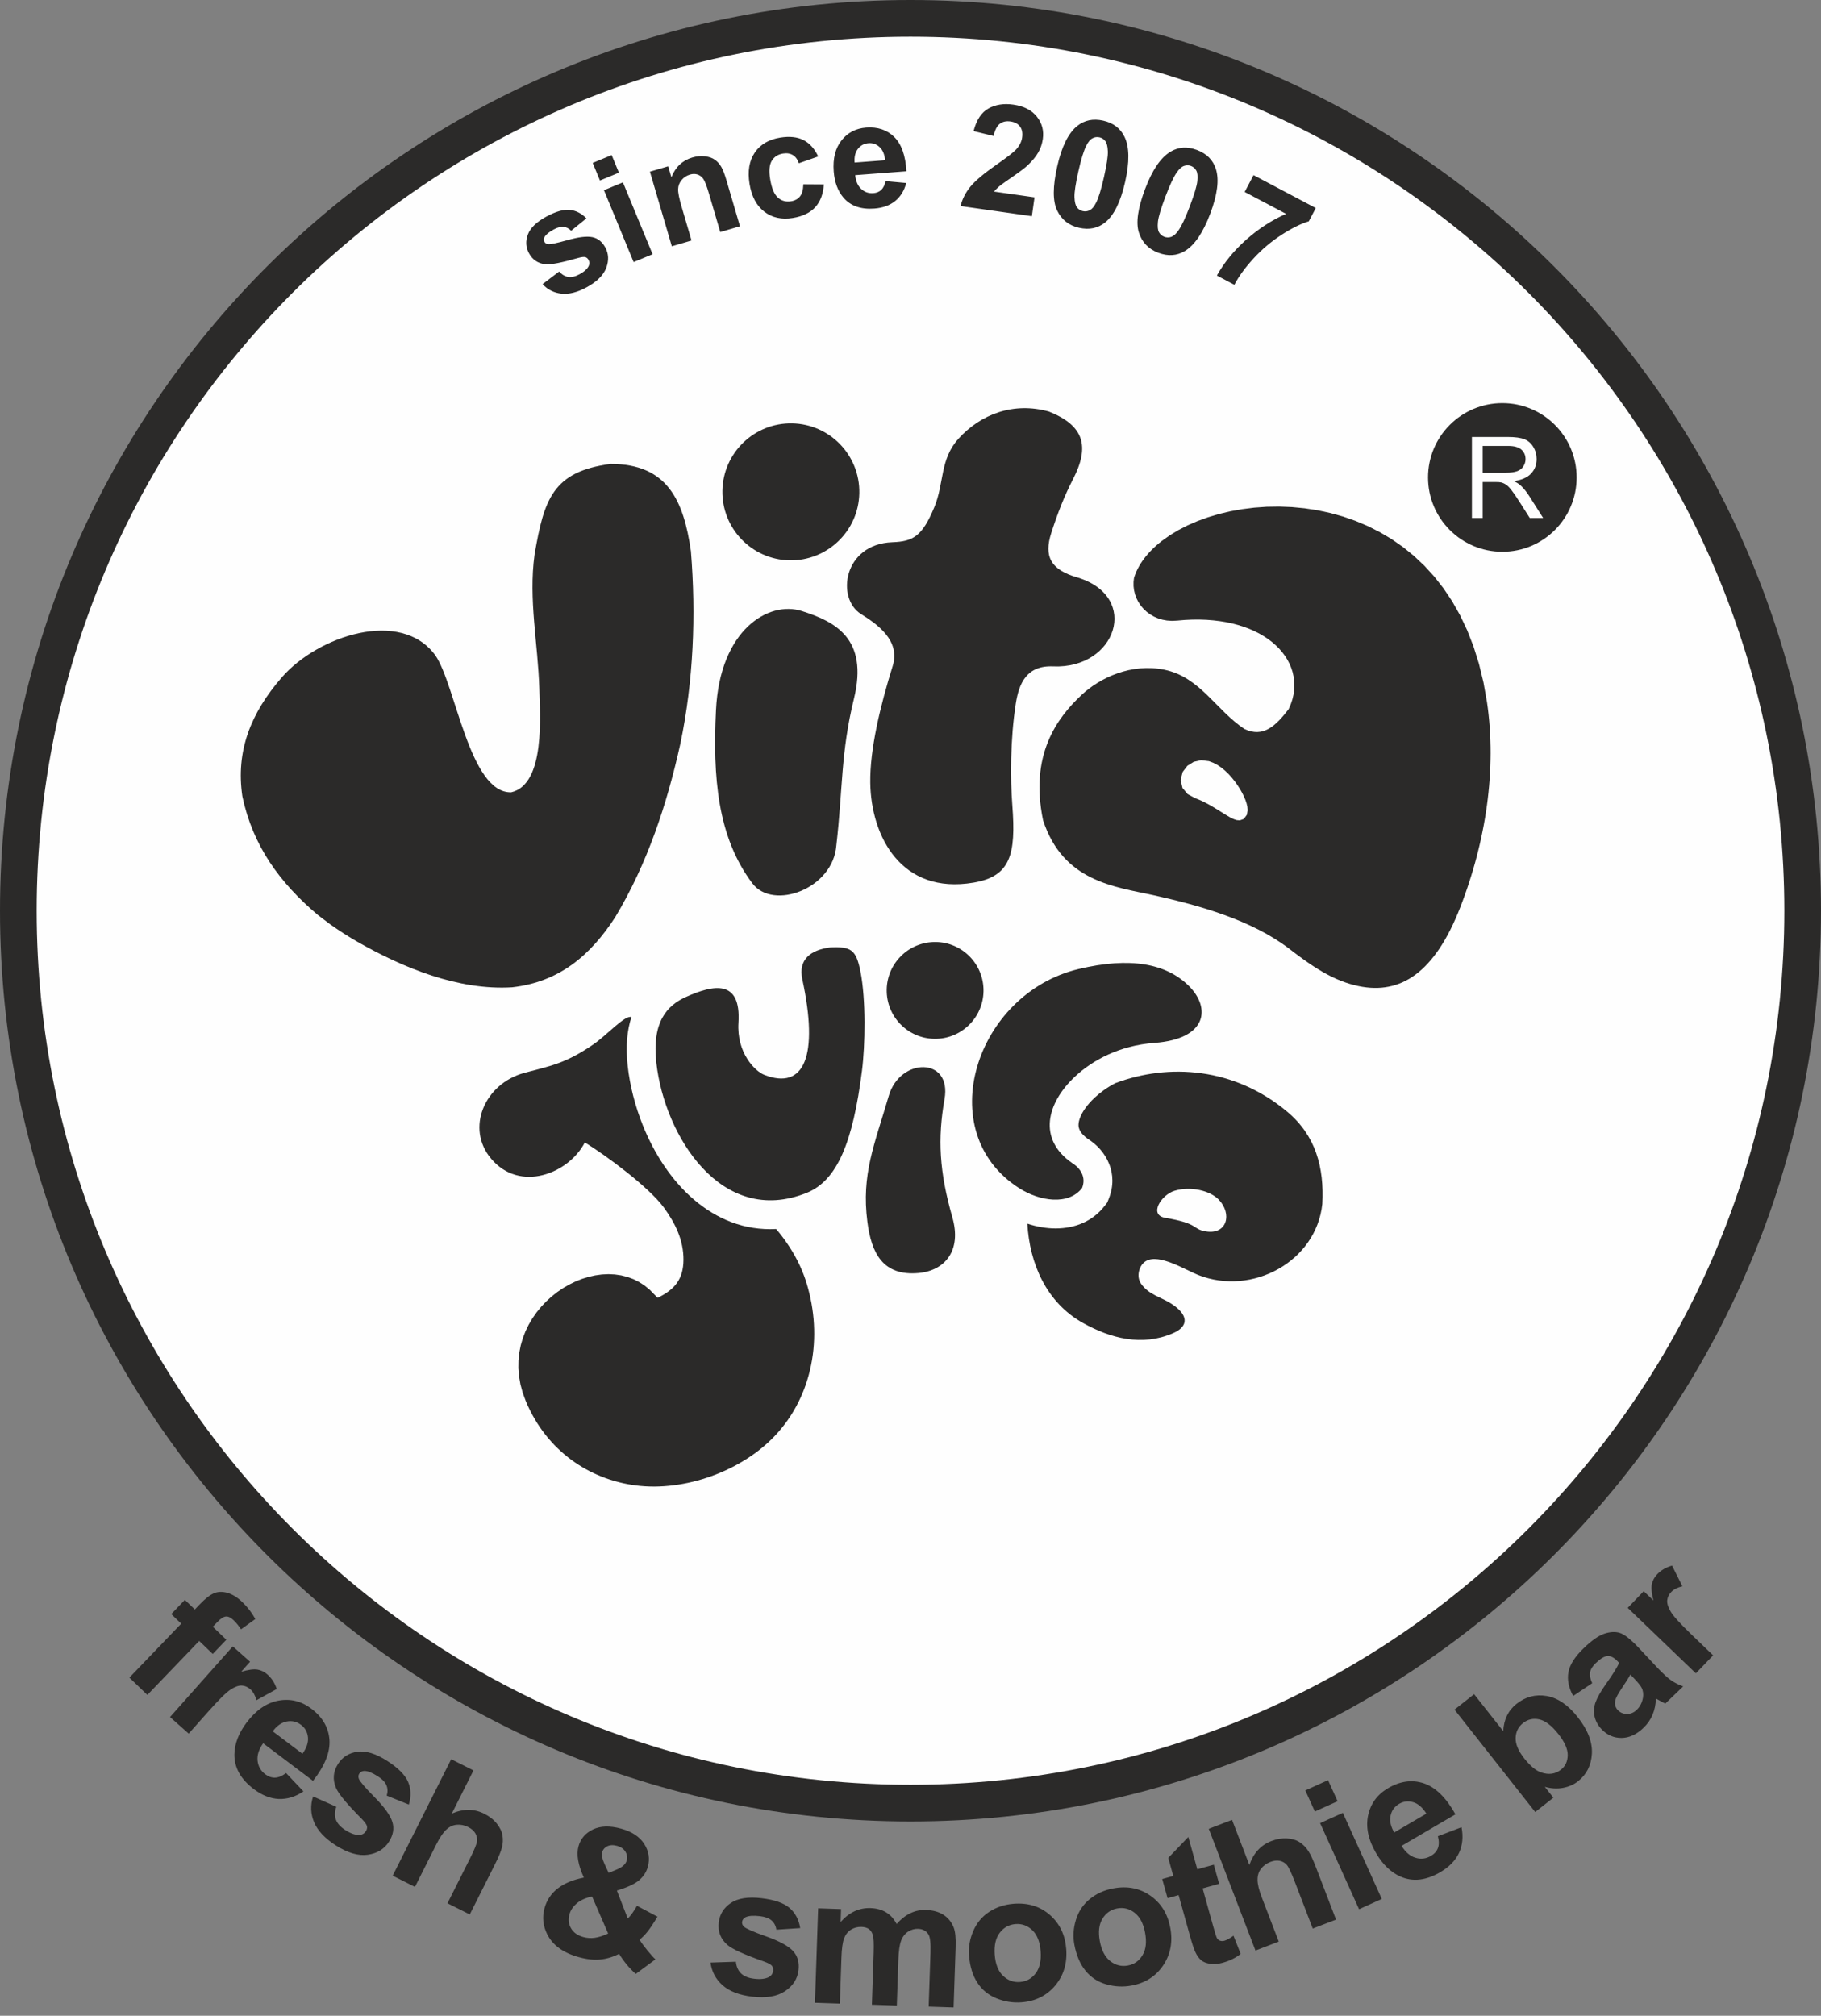 <svg width="150" height="166" viewBox="0 0 150 166" fill="none" xmlns="http://www.w3.org/2000/svg">
    <rect x="0" y="0" width="150" height="166" fill="#808080" stroke="none"/>
    <path fill-rule="evenodd" clip-rule="evenodd" d="M75 2.098C115.263 2.098 147.903 34.737 147.903 75C147.903 115.263 115.263 147.903 75 147.903C34.737 147.903 2.097 115.263 2.097 75C2.097 34.737 34.737 2.098 75 2.098Z" fill="#FEFEFE"/>
    <path fill-rule="evenodd" clip-rule="evenodd" d="M75 0C116.414 0 150 33.586 150 75C150 116.415 116.414 150 75 150C33.586 150 0 116.415 0 75C0 33.586 33.586 0 75 0ZM75 3.021C114.746 3.021 146.979 35.255 146.979 75C146.979 114.746 114.746 146.979 75 146.979C35.255 146.979 3.021 114.746 3.021 75C3.021 35.255 35.255 3.021 75 3.021Z" fill="#2B2A29"/>
    <path fill-rule="evenodd" clip-rule="evenodd" d="M96.608 109.8C94.058 110.893 91.496 110.221 89.225 108.96C86.184 107.272 84.812 104.052 84.624 100.769C85.397 101.024 86.2 101.167 86.971 101.164C88.538 101.156 89.998 100.599 91.011 99.282L91.21 99.023L91.336 98.706C91.744 97.679 91.703 96.707 91.362 95.843L91.359 95.844C91.009 94.963 90.36 94.257 89.589 93.776C89.435 93.663 89.303 93.547 89.192 93.428C88.94 93.16 88.833 92.886 88.839 92.624C88.848 92.235 89.039 91.783 89.36 91.316C89.575 91.004 89.848 90.693 90.169 90.392C90.624 89.966 91.191 89.552 91.863 89.202C96.263 87.544 101.659 87.895 106.027 91.548C108.378 93.515 109.084 96.141 108.921 99.148C108.424 103.888 103.145 106.758 98.687 104.994C97.62 104.571 95.507 103.226 94.407 103.842C93.824 104.168 93.569 105.129 93.996 105.725C94.652 106.64 95.588 106.79 96.489 107.367C97.878 108.255 97.968 109.218 96.608 109.8ZM96.766 98.056C95.656 98.379 94.596 100.055 95.978 100.289C98.86 100.775 98.147 101.216 99.335 101.408C101.089 101.69 101.513 99.948 100.381 98.781C99.67 98.049 98.093 97.67 96.766 98.056Z" fill="#2B2A29"/>
    <path fill-rule="evenodd" clip-rule="evenodd" d="M58.978 58.477C58.712 63.982 59.087 68.915 61.976 72.747C63.678 75.004 68.63 73.202 68.893 69.619C69.439 64.88 69.245 62.028 70.344 57.531C71.561 52.549 68.751 51.181 66.055 50.321C63.304 49.442 59.297 51.872 58.978 58.477ZM65.257 34.866C68.37 34.928 70.845 37.502 70.784 40.616C70.723 43.729 68.148 46.204 65.034 46.143C61.921 46.082 59.446 43.507 59.507 40.394C59.568 37.28 62.143 34.805 65.257 34.866Z" fill="#2B2A29"/>
    <path fill-rule="evenodd" clip-rule="evenodd" d="M44.033 45.673C44.817 41.123 45.517 38.844 50.288 38.204C55 38.196 56.32 41.259 56.913 45.389C57.341 50.675 57.123 56.084 56.044 61.248C54.943 66.224 53.335 71.107 50.674 75.539C48.632 78.682 46.067 80.866 42.197 81.305C37.76 81.582 33.205 79.705 29.432 77.553L29.071 77.34L28.715 77.124L28.367 76.906L28.026 76.685L27.694 76.463L27.369 76.239L27.057 76.016L26.174 75.344C23.018 72.679 20.818 69.627 19.966 65.587C19.41 61.856 20.647 58.734 23.215 55.779C26.184 52.362 33.019 50.088 35.857 53.964C37.534 56.365 38.667 65.34 42.11 65.247C44.961 64.594 44.468 58.775 44.426 56.7C44.315 53.014 43.527 49.373 44.033 45.673Z" fill="#2B2A29"/>
    <path fill-rule="evenodd" clip-rule="evenodd" d="M76.966 41.758C77.79 39.764 77.404 37.839 78.956 36.125C80.782 34.11 83.488 33.075 86.406 33.895C89.302 35.054 89.785 36.759 88.376 39.481C87.688 40.81 87.113 42.268 86.593 43.896C85.989 45.782 86.493 46.93 88.818 47.577C93.943 49.189 91.945 55.1 86.749 54.877C84.583 54.783 83.935 56.251 83.674 57.937C83.213 60.903 83.221 64.165 83.387 66.329C83.7 70.391 83.226 72.171 80.197 72.686C74.243 73.7 71.748 68.873 71.687 64.466C71.648 61.717 72.502 58.154 73.534 54.843C74.187 52.745 72.268 51.409 70.92 50.565C68.864 49.278 69.462 44.807 73.5 44.655C75.213 44.592 75.965 44.174 76.966 41.758Z" fill="#2B2A29"/>
    <path fill-rule="evenodd" clip-rule="evenodd" d="M98.454 65.734L98.791 65.868L99.095 66.006L99.396 66.159L99.692 66.322L99.979 66.49L100.258 66.659L100.525 66.826L100.78 66.986L101.02 67.133L101.246 67.267L101.459 67.382L101.665 67.474L101.876 67.54L102.129 67.56L102.455 67.442L102.708 67.097L102.772 66.727L102.746 66.427L102.68 66.152L102.585 65.872L102.46 65.581L102.309 65.279L102.132 64.969L101.931 64.655L101.708 64.343L101.463 64.037L101.198 63.745L100.914 63.47L100.611 63.22L100.292 63.002L99.953 62.822L99.583 62.682L98.94 62.603L98.333 62.736L97.811 63.061L97.419 63.57L97.251 64.231L97.404 64.892L97.832 65.401L98.454 65.734ZM93.41 47.592L93.461 47.433L93.539 47.227L93.626 47.023L93.725 46.82L93.834 46.618L93.953 46.419L94.083 46.222L94.223 46.026L94.373 45.832L94.534 45.64L94.703 45.452L94.884 45.265L95.073 45.082L95.272 44.902L95.48 44.725L95.692 44.556L96.343 44.091L97.051 43.663L97.814 43.27L98.631 42.915L99.493 42.601L100.398 42.331L101.339 42.106L102.311 41.931L103.31 41.806L104.33 41.734L105.367 41.718L106.416 41.758L107.471 41.859L108.528 42.021L109.581 42.247L110.627 42.538L111.66 42.898L112.675 43.327L113.668 43.828L114.635 44.402L115.569 45.051L116.468 45.779L117.326 46.587L118.14 47.476L118.903 48.449L119.613 49.509L120.264 50.658L120.853 51.898L121.375 53.232L121.824 54.663L122.196 56.194L122.488 57.832L122.558 58.348L122.619 58.871L122.671 59.397L122.713 59.923L122.744 60.452L122.767 60.982L122.78 61.513L122.784 62.044L122.777 62.577L122.762 63.111L122.737 63.645L122.704 64.179L122.661 64.714L122.61 65.249L122.55 65.784L122.482 66.317L122.405 66.851L122.319 67.385L122.225 67.918L122.123 68.449L122.013 68.98L121.894 69.51L121.768 70.038L121.634 70.564L121.492 71.089L121.342 71.612L121.185 72.133L121.021 72.651L120.849 73.168L120.67 73.682L120.484 74.193L120.292 74.699L120.089 75.204L119.883 75.686L119.672 76.146L119.458 76.585L119.239 77.002L119.017 77.4L118.79 77.775L118.56 78.131L118.325 78.466L118.088 78.781L117.846 79.076L117.602 79.352L117.354 79.609L117.104 79.846L116.849 80.065L116.591 80.266L116.329 80.449L116.064 80.615L115.795 80.763L115.522 80.895L115.244 81.01L114.963 81.108L114.677 81.19L114.386 81.255L114.09 81.305L113.79 81.339L113.484 81.356L113.174 81.357L112.858 81.343L112.538 81.312L112.212 81.266L111.882 81.203L111.526 81.12L111.179 81.023L110.838 80.913L110.503 80.79L110.174 80.656L109.85 80.511L109.532 80.355L109.217 80.189L108.906 80.014L108.598 79.831L108.294 79.64L107.993 79.442L107.693 79.237L107.395 79.027L107.099 78.812L106.803 78.593L106.507 78.37L106.212 78.144C103.111 75.767 98.791 74.562 95.028 73.725C91.763 73.014 87.574 72.589 85.92 67.558C84.798 62.154 87.077 59.119 89.079 57.239C90.615 55.798 93.208 54.594 95.919 55.154C98.863 55.763 100.164 58.486 102.512 60.038C104.039 60.759 105.065 59.815 106.15 58.395L106.33 57.973L106.456 57.597L106.545 57.218L106.6 56.836L106.619 56.456L106.604 56.081L106.555 55.712L106.474 55.35L106.36 54.999L106.217 54.658L106.045 54.329L105.845 54.012L105.618 53.708L105.365 53.417L105.087 53.14L104.784 52.877L104.457 52.629L104.106 52.395L103.732 52.178L103.336 51.977L102.917 51.793L102.476 51.627L102.013 51.48L101.53 51.351L101.025 51.242L100.501 51.155L99.956 51.089L99.392 51.044L98.809 51.024L98.207 51.027L97.587 51.055L96.965 51.108L96.527 51.128L96.123 51.101L95.739 51.03L95.376 50.918L95.035 50.768L94.722 50.583L94.435 50.368L94.18 50.124L93.955 49.856L93.765 49.567L93.611 49.261L93.493 48.94L93.413 48.608L93.372 48.269L93.372 47.92L93.41 47.592Z" fill="#2B2A29"/>
    <path fill-rule="evenodd" clip-rule="evenodd" d="M63.931 101.211L64.182 101.51L64.371 101.752L64.556 101.997L64.734 102.245L64.906 102.495L65.071 102.746L65.23 103.001L65.381 103.257L65.526 103.515L65.664 103.775L65.796 104.038L65.92 104.303L66.037 104.569L66.147 104.837L66.251 105.108L66.346 105.381L66.435 105.654L66.557 106.074L66.666 106.496L66.763 106.919L66.846 107.343L66.915 107.768L66.972 108.192L67.016 108.618L67.046 109.043L67.063 109.467L67.067 109.89L67.058 110.312L67.036 110.732L67.001 111.15L66.953 111.565L66.891 111.978L66.817 112.387L66.729 112.793L66.628 113.195L66.514 113.593L66.387 113.986L66.247 114.375L66.094 114.758L65.927 115.135L65.749 115.507L65.556 115.873L65.35 116.231L65.132 116.583L64.901 116.928L64.656 117.265L64.398 117.594L64.127 117.916L63.844 118.228L63.582 118.496L63.31 118.757L63.026 119.011L62.733 119.257L62.431 119.497L62.118 119.728L61.798 119.951L61.469 120.166L61.132 120.373L60.788 120.571L60.437 120.76L60.08 120.94L59.717 121.11L59.348 121.272L58.975 121.423L58.598 121.564L58.216 121.696L57.832 121.817L57.444 121.928L57.054 122.028L56.661 122.117L56.268 122.194L55.874 122.261L55.48 122.317L55.085 122.36L54.691 122.392L54.298 122.412L53.907 122.42L53.518 122.415L53.131 122.398L52.747 122.369L52.367 122.326L52.011 122.275L51.656 122.213L51.304 122.14L50.955 122.056L50.608 121.961L50.264 121.856L49.923 121.74L49.586 121.613L49.253 121.475L48.925 121.327L48.6 121.169L48.281 120.999L47.967 120.819L47.658 120.628L47.354 120.427L47.056 120.215L46.764 119.993L46.48 119.76L46.201 119.516L45.93 119.262L45.665 118.997L45.409 118.722L45.16 118.437L44.919 118.14L44.685 117.833L44.462 117.516L44.246 117.188L44.041 116.849L43.844 116.5L43.657 116.14L43.479 115.77L43.315 115.394L43.055 114.689L42.87 114.002L42.753 113.328L42.7 112.669L42.709 112.025L42.775 111.398L42.895 110.789L43.067 110.2L43.287 109.631L43.552 109.086L43.858 108.566L44.204 108.072L44.585 107.606L44.998 107.172L45.439 106.77L45.906 106.402L46.394 106.071L46.901 105.779L47.421 105.526L47.953 105.316L48.492 105.15L49.034 105.029L49.576 104.955L50.115 104.929L50.646 104.954L51.167 105.029L51.676 105.157L52.17 105.338L52.645 105.576L53.101 105.871L53.534 106.227L54.169 106.878C55.583 106.196 56.29 105.344 56.3 103.752C56.31 102.131 55.632 100.745 54.691 99.452C53.463 97.766 49.944 95.165 48.175 94.08C46.842 96.656 42.827 98.232 40.459 95.424C38.334 92.905 39.926 89.246 43.171 88.358C45.264 87.785 46.506 87.637 48.876 86.008C50.034 85.212 51.463 83.579 52.014 83.757C51.658 84.842 51.525 86.16 51.706 87.788C51.883 89.382 52.308 91.072 52.957 92.686C53.895 95.015 55.315 97.213 57.155 98.784C59.03 100.386 61.307 101.347 63.931 101.211Z" fill="#2B2A29"/>
    <path fill-rule="evenodd" clip-rule="evenodd" d="M88.845 79.801C93.098 78.784 96.05 79.346 97.915 81.18C99.732 82.966 99.492 85.559 95.094 85.883C92.204 86.095 89.972 87.323 88.542 88.663C86.23 90.833 85.443 93.802 88.327 95.788C89.02 96.219 89.479 96.961 89.133 97.832C88.02 99.28 85.653 98.931 83.964 97.856C76.684 93.224 80.35 81.831 88.845 79.801Z" fill="#2B2A29"/>
    <path fill-rule="evenodd" clip-rule="evenodd" d="M78.448 100.248C79.231 102.988 77.839 104.641 75.662 104.837C72.735 105.099 71.781 103.214 71.448 100.618C70.944 96.701 72.028 94.289 73.211 90.241C74.136 87.075 78.418 87.023 77.803 90.512C77.228 93.774 77.371 96.483 78.448 100.248Z" fill="#2B2A29"/>
    <path fill-rule="evenodd" clip-rule="evenodd" d="M60.829 84.22C60.673 86.715 62.197 88.219 62.955 88.515C66.254 89.803 67.455 86.965 66.09 80.65C65.738 79.018 66.765 78.229 68.392 78.02C70.095 77.948 70.519 78.18 70.881 80.017C71.333 82.306 71.271 86.082 71.003 88.185C70.253 94.056 68.974 97.218 66.447 98.234C59.407 101.068 54.73 93.499 54.066 87.528C53.693 84.165 54.93 82.802 56.53 82.089C58.782 81.084 61.053 80.629 60.829 84.22Z" fill="#2B2A29"/>
    <path fill-rule="evenodd" clip-rule="evenodd" d="M76.887 77.578C79.087 77.5 80.934 79.222 81.012 81.422C81.089 83.623 79.367 85.47 77.167 85.547C74.967 85.625 73.12 83.903 73.042 81.703C72.965 79.502 74.686 77.655 76.887 77.578Z" fill="#2B2A29"/>
    <path fill-rule="evenodd" clip-rule="evenodd" d="M123.751 33.198C127.131 33.198 129.871 35.939 129.871 39.319C129.871 42.699 127.131 45.439 123.751 45.439C120.37 45.439 117.63 42.699 117.63 39.319C117.63 35.939 120.37 33.198 123.751 33.198ZM121.245 42.658V35.987H124.201C124.796 35.987 125.248 36.047 125.557 36.167C125.866 36.286 126.113 36.497 126.298 36.8C126.483 37.103 126.574 37.439 126.574 37.805C126.574 38.279 126.42 38.678 126.115 39.002C125.809 39.327 125.337 39.532 124.697 39.621C124.931 39.732 125.109 39.844 125.229 39.953C125.488 40.188 125.733 40.485 125.959 40.841L127.113 42.658H126.011L125.129 41.27C124.873 40.867 124.66 40.561 124.493 40.349C124.326 40.136 124.176 39.989 124.044 39.903C123.914 39.819 123.78 39.758 123.642 39.726C123.544 39.704 123.38 39.695 123.152 39.695H122.13V42.658H121.245ZM122.13 38.931H124.024C124.428 38.931 124.742 38.888 124.969 38.805C125.195 38.722 125.367 38.589 125.484 38.405C125.601 38.221 125.661 38.023 125.661 37.807C125.661 37.491 125.548 37.23 125.32 37.027C125.091 36.824 124.731 36.723 124.239 36.723H122.13V38.931Z" fill="#2B2A29"/>
    <path d="M44.691 23.401L46.063 22.36C46.282 22.613 46.529 22.762 46.805 22.804C47.08 22.849 47.393 22.775 47.742 22.585C48.127 22.376 48.377 22.149 48.496 21.902C48.572 21.732 48.565 21.563 48.474 21.396C48.414 21.284 48.327 21.21 48.216 21.174C48.103 21.144 47.901 21.167 47.612 21.247C46.266 21.634 45.373 21.805 44.933 21.762C44.321 21.699 43.868 21.397 43.575 20.856C43.309 20.367 43.279 19.852 43.484 19.31C43.688 18.768 44.194 18.278 45.002 17.839C45.772 17.421 46.413 17.236 46.924 17.284C47.435 17.334 47.896 17.566 48.305 17.983L47.048 19.003C46.868 18.815 46.66 18.708 46.428 18.681C46.196 18.655 45.925 18.728 45.612 18.898C45.218 19.112 44.966 19.319 44.854 19.523C44.782 19.662 44.781 19.794 44.848 19.917C44.906 20.023 45.004 20.087 45.143 20.107C45.333 20.133 45.873 20.02 46.766 19.769C47.66 19.517 48.334 19.436 48.791 19.528C49.247 19.622 49.604 19.907 49.861 20.381C50.141 20.896 50.167 21.457 49.937 22.062C49.707 22.667 49.171 23.199 48.325 23.659C47.559 24.075 46.867 24.25 46.251 24.184C45.637 24.117 45.116 23.857 44.691 23.401ZM49.421 14.865L48.823 13.417L50.385 12.772L50.983 14.22L49.421 14.865ZM52.194 21.583L49.75 15.663L51.313 15.018L53.757 20.938L52.194 21.583ZM60.953 18.633L59.331 19.11L58.411 15.978C58.216 15.315 58.055 14.898 57.929 14.725C57.801 14.55 57.644 14.433 57.454 14.371C57.265 14.309 57.059 14.311 56.838 14.376C56.554 14.46 56.322 14.611 56.143 14.832C55.961 15.052 55.867 15.302 55.859 15.579C55.849 15.859 55.945 16.341 56.147 17.027L56.963 19.805L55.341 20.282L53.536 14.138L55.04 13.696L55.305 14.598C55.641 13.751 56.217 13.209 57.036 12.968C57.395 12.863 57.743 12.831 58.079 12.872C58.417 12.914 58.69 13.011 58.901 13.166C59.114 13.322 59.287 13.518 59.421 13.755C59.557 13.992 59.693 14.346 59.832 14.819L60.953 18.633ZM67.4 12.884L65.804 13.444C65.696 13.126 65.53 12.901 65.306 12.767C65.082 12.634 64.815 12.592 64.502 12.643C64.086 12.711 63.777 12.909 63.576 13.238C63.375 13.566 63.33 14.068 63.44 14.744C63.562 15.495 63.774 16.004 64.077 16.273C64.379 16.543 64.741 16.642 65.163 16.574C65.48 16.522 65.725 16.389 65.896 16.175C66.07 15.961 66.161 15.628 66.172 15.172L67.862 15.184C67.815 15.967 67.581 16.591 67.161 17.055C66.74 17.519 66.124 17.817 65.311 17.95C64.389 18.1 63.604 17.928 62.961 17.434C62.316 16.94 61.91 16.176 61.742 15.143C61.572 14.098 61.716 13.241 62.171 12.569C62.626 11.897 63.324 11.485 64.264 11.332C65.031 11.207 65.669 11.274 66.178 11.531C66.684 11.788 67.091 12.238 67.4 12.884ZM72.944 14.914L74.651 15.07C74.482 15.703 74.175 16.199 73.734 16.558C73.291 16.916 72.719 17.122 72.02 17.175C70.91 17.259 70.061 16.958 69.475 16.272C69.01 15.722 68.743 15.004 68.676 14.116C68.596 13.058 68.809 12.206 69.316 11.566C69.822 10.923 70.499 10.571 71.343 10.507C72.291 10.435 73.063 10.692 73.66 11.278C74.255 11.864 74.591 12.806 74.664 14.104L70.444 14.423C70.494 14.923 70.659 15.302 70.941 15.561C71.22 15.82 71.555 15.935 71.94 15.906C72.205 15.886 72.421 15.798 72.588 15.64C72.758 15.483 72.876 15.241 72.944 14.914ZM72.912 13.197C72.863 12.707 72.71 12.344 72.451 12.108C72.191 11.87 71.89 11.764 71.546 11.791C71.179 11.818 70.886 11.977 70.666 12.264C70.446 12.55 70.357 12.926 70.397 13.387L72.912 13.197ZM85.216 16.252L84.996 17.804L79.119 16.969C79.266 16.388 79.537 15.857 79.93 15.375C80.322 14.893 81.051 14.281 82.111 13.541C82.967 12.944 83.497 12.531 83.704 12.305C83.983 11.991 84.147 11.665 84.195 11.325C84.249 10.951 84.19 10.65 84.017 10.419C83.846 10.189 83.583 10.05 83.231 10.001C82.881 9.951 82.589 10.017 82.351 10.199C82.115 10.38 81.948 10.713 81.846 11.2L80.195 10.795C80.427 9.885 80.832 9.265 81.415 8.937C81.997 8.61 82.681 8.502 83.469 8.614C84.333 8.736 84.978 9.067 85.406 9.603C85.833 10.139 85.997 10.755 85.898 11.449C85.842 11.844 85.717 12.208 85.526 12.547C85.335 12.883 85.058 13.224 84.695 13.571C84.457 13.803 84.035 14.123 83.436 14.535C82.836 14.946 82.454 15.22 82.291 15.361C82.126 15.5 81.99 15.64 81.881 15.778L85.216 16.252ZM90.875 9.935C91.71 10.124 92.294 10.57 92.631 11.274C93.032 12.106 93.048 13.343 92.678 14.98C92.31 16.615 91.762 17.727 91.037 18.314C90.436 18.798 89.72 18.947 88.885 18.759C88.047 18.569 87.443 18.094 87.076 17.332C86.708 16.57 86.711 15.359 87.085 13.702C87.452 12.075 87.999 10.967 88.724 10.38C89.324 9.896 90.041 9.747 90.875 9.935ZM90.566 11.308C90.369 11.263 90.178 11.288 89.997 11.382C89.814 11.473 89.642 11.675 89.483 11.987C89.274 12.389 89.055 13.098 88.827 14.111C88.598 15.127 88.491 15.834 88.506 16.236C88.52 16.638 88.59 16.919 88.714 17.08C88.838 17.24 88.998 17.342 89.195 17.386C89.391 17.431 89.582 17.406 89.766 17.313C89.947 17.221 90.119 17.019 90.278 16.707C90.486 16.309 90.704 15.602 90.933 14.587C91.162 13.573 91.269 12.866 91.254 12.464C91.239 12.062 91.17 11.779 91.046 11.618C90.922 11.456 90.762 11.352 90.566 11.308ZM98.603 12.354C99.403 12.656 99.92 13.179 100.156 13.924C100.437 14.803 100.28 16.03 99.687 17.6C99.094 19.168 98.397 20.193 97.598 20.673C96.936 21.069 96.206 21.117 95.405 20.814C94.601 20.51 94.07 19.956 93.811 19.15C93.553 18.344 93.725 17.145 94.326 15.556C94.915 13.996 95.611 12.975 96.411 12.495C97.073 12.098 97.803 12.051 98.603 12.354ZM98.106 13.669C97.917 13.598 97.725 13.596 97.532 13.664C97.338 13.729 97.14 13.905 96.939 14.191C96.676 14.56 96.361 15.233 95.993 16.204C95.626 17.178 95.421 17.863 95.38 18.263C95.339 18.663 95.369 18.951 95.469 19.128C95.569 19.304 95.714 19.427 95.903 19.498C96.091 19.57 96.284 19.572 96.478 19.505C96.67 19.439 96.869 19.264 97.069 18.976C97.331 18.611 97.646 17.941 98.014 16.968C98.381 15.996 98.585 15.31 98.626 14.911C98.667 14.511 98.638 14.22 98.538 14.044C98.438 13.866 98.294 13.741 98.106 13.669ZM102.524 15.807L103.257 14.422L108.384 17.134L107.806 18.225C107.163 18.417 106.418 18.786 105.569 19.333C104.721 19.88 103.949 20.53 103.256 21.285C102.564 22.04 102.036 22.764 101.676 23.455L100.236 22.693C100.834 21.625 101.639 20.639 102.654 19.736C103.67 18.835 104.763 18.125 105.935 17.611L102.524 15.807Z" fill="#2B2A29"/>
    <path d="M15.228 131.752L16.05 132.542L16.456 132.118C16.91 131.646 17.3 131.341 17.624 131.206C17.95 131.068 18.317 131.057 18.728 131.171C19.14 131.287 19.554 131.542 19.968 131.94C20.392 132.347 20.748 132.81 21.034 133.327L19.854 134.176C19.666 133.889 19.462 133.636 19.238 133.422C19.018 133.21 18.813 133.11 18.621 133.119C18.428 133.129 18.192 133.277 17.915 133.565L17.531 133.965L18.645 135.035L17.523 136.203L16.409 135.133L12.14 139.578L10.658 138.154L14.928 133.71L14.106 132.92L15.228 131.752ZM15.543 142.765L14.007 141.4L19.175 135.581L20.599 136.846L19.866 137.672C20.457 137.499 20.905 137.439 21.209 137.491C21.513 137.544 21.789 137.682 22.037 137.903C22.389 138.214 22.641 138.612 22.795 139.093L21.127 140.012C21.016 139.613 20.85 139.315 20.628 139.117C20.411 138.925 20.174 138.822 19.921 138.807C19.665 138.794 19.358 138.902 18.997 139.136C18.635 139.37 18.015 139.982 17.137 140.971L15.543 142.765ZM23.564 146.014L24.997 147.526C24.334 147.969 23.657 148.175 22.965 148.149C22.274 148.119 21.587 147.848 20.906 147.335C19.827 146.521 19.293 145.565 19.308 144.469C19.326 143.593 19.659 142.724 20.311 141.86C21.087 140.83 21.966 140.225 22.942 140.047C23.919 139.867 24.82 140.088 25.642 140.708C26.564 141.403 27.062 142.257 27.137 143.271C27.209 144.284 26.759 145.412 25.785 146.656L21.677 143.56C21.322 144.056 21.168 144.534 21.217 144.996C21.264 145.458 21.477 145.831 21.852 146.114C22.109 146.308 22.378 146.4 22.657 146.392C22.938 146.384 23.239 146.258 23.564 146.014ZM24.914 144.422C25.262 143.936 25.414 143.481 25.367 143.058C25.321 142.632 25.131 142.295 24.796 142.042C24.439 141.773 24.044 141.682 23.613 141.767C23.183 141.853 22.8 142.124 22.465 142.576L24.914 144.422ZM25.791 147.942L27.704 148.792C27.563 149.174 27.549 149.525 27.666 149.843C27.779 150.161 28.042 150.451 28.448 150.711C28.897 150.998 29.286 151.132 29.618 151.113C29.844 151.095 30.02 150.987 30.143 150.794C30.227 150.663 30.255 150.527 30.228 150.388C30.194 150.251 30.051 150.049 29.796 149.788C28.595 148.582 27.889 147.733 27.678 147.238C27.385 146.55 27.442 145.891 27.845 145.262C28.21 144.692 28.741 144.358 29.437 144.258C30.134 144.158 30.952 144.409 31.893 145.011C32.79 145.585 33.363 146.16 33.611 146.732C33.858 147.305 33.881 147.931 33.678 148.611L31.855 147.871C31.949 147.57 31.941 147.286 31.833 147.024C31.725 146.761 31.488 146.515 31.124 146.282C30.665 145.988 30.297 145.841 30.014 145.841C29.824 145.847 29.683 145.923 29.591 146.066C29.512 146.19 29.502 146.332 29.562 146.492C29.646 146.709 30.083 147.218 30.874 148.021C31.665 148.824 32.147 149.495 32.318 150.034C32.486 150.575 32.39 151.123 32.037 151.674C31.653 152.274 31.071 152.631 30.292 152.741C29.515 152.851 28.633 152.592 27.648 151.962C26.755 151.39 26.164 150.756 25.872 150.062C25.583 149.369 25.555 148.663 25.791 147.942ZM39.002 145.796L37.216 149.352C38.168 148.943 39.061 148.947 39.889 149.364C40.316 149.578 40.661 149.849 40.924 150.177C41.186 150.507 41.343 150.835 41.394 151.168C41.445 151.5 41.428 151.829 41.341 152.157C41.257 152.487 41.057 152.963 40.744 153.586L38.697 157.659L36.861 156.736L38.704 153.07C39.07 152.342 39.266 151.862 39.296 151.63C39.323 151.398 39.277 151.179 39.155 150.975C39.035 150.769 38.841 150.599 38.57 150.463C38.262 150.308 37.95 150.244 37.632 150.271C37.315 150.296 37.026 150.431 36.764 150.674C36.501 150.914 36.223 151.328 35.93 151.911L34.181 155.39L32.346 154.467L37.167 144.874L39.002 145.796ZM53.992 161.356L52.369 162.556C51.86 162.108 51.402 161.557 50.998 160.905C50.478 161.166 49.956 161.321 49.437 161.37C48.918 161.42 48.334 161.355 47.684 161.176C46.397 160.823 45.528 160.193 45.076 159.289C44.726 158.592 44.653 157.877 44.853 157.147C45.036 156.482 45.398 155.938 45.941 155.517C46.482 155.096 47.201 154.798 48.096 154.624C47.857 154.107 47.7 153.634 47.626 153.204C47.55 152.774 47.559 152.39 47.652 152.05C47.824 151.424 48.221 150.96 48.842 150.661C49.461 150.362 50.237 150.339 51.162 150.593C52.054 150.838 52.69 151.259 53.069 151.853C53.447 152.449 53.545 153.075 53.363 153.735C53.248 154.154 53.016 154.518 52.665 154.826C52.313 155.134 51.697 155.423 50.815 155.692L51.713 157.999C51.964 157.746 52.216 157.393 52.471 156.945L54.159 157.841C53.806 158.428 53.521 158.853 53.308 159.11C53.097 159.369 52.886 159.578 52.68 159.734C52.845 160.002 53.07 160.307 53.353 160.652C53.637 160.997 53.85 161.232 53.992 161.356ZM50.139 154.234L50.785 153.968C51.262 153.77 51.541 153.52 51.623 153.219C51.694 152.963 51.659 152.72 51.518 152.49C51.379 152.257 51.148 152.098 50.826 152.009C50.512 151.923 50.245 151.935 50.023 152.043C49.804 152.154 49.664 152.312 49.607 152.519C49.54 152.765 49.608 153.103 49.811 153.534L50.139 154.234ZM48.771 156.18C48.254 156.287 47.837 156.473 47.522 156.736C47.208 157 47.003 157.302 46.911 157.639C46.793 158.068 46.836 158.458 47.042 158.805C47.244 159.154 47.581 159.391 48.05 159.52C48.359 159.605 48.674 159.627 48.992 159.582C49.313 159.538 49.679 159.42 50.095 159.229L48.771 156.18ZM58.526 161.621L60.618 161.552C60.658 161.956 60.799 162.278 61.043 162.513C61.284 162.75 61.647 162.897 62.126 162.954C62.654 163.016 63.063 162.967 63.354 162.805C63.549 162.689 63.66 162.516 63.687 162.288C63.705 162.134 63.671 161.999 63.586 161.886C63.496 161.777 63.279 161.658 62.936 161.535C61.329 160.974 60.323 160.517 59.917 160.165C59.354 159.673 59.117 159.056 59.206 158.314C59.285 157.641 59.618 157.109 60.2 156.715C60.783 156.321 61.629 156.19 62.739 156.322C63.796 156.447 64.562 156.714 65.035 157.12C65.507 157.528 65.802 158.081 65.915 158.782L63.952 158.912C63.906 158.599 63.775 158.347 63.563 158.158C63.351 157.97 63.03 157.851 62.601 157.8C62.06 157.736 61.664 157.765 61.41 157.888C61.241 157.976 61.148 158.106 61.128 158.275C61.11 158.421 61.163 158.553 61.287 158.671C61.457 158.83 62.072 159.096 63.135 159.474C64.197 159.852 64.924 160.245 65.313 160.656C65.699 161.069 65.852 161.604 65.775 162.254C65.691 162.961 65.323 163.537 64.67 163.975C64.019 164.414 63.113 164.565 61.951 164.428C60.899 164.303 60.09 163.991 59.525 163.493C58.962 162.996 58.628 162.373 58.526 161.621ZM67.392 157.153L69.28 157.217L69.244 158.279C69.949 157.485 70.77 157.103 71.706 157.134C72.203 157.151 72.632 157.268 72.99 157.485C73.35 157.703 73.639 158.023 73.858 158.445C74.214 158.042 74.594 157.745 74.996 157.553C75.397 157.362 75.823 157.274 76.272 157.289C76.842 157.308 77.32 157.439 77.709 157.685C78.096 157.931 78.379 158.28 78.559 158.737C78.69 159.071 78.742 159.61 78.717 160.352L78.549 165.318L76.496 165.249L76.646 160.81C76.672 160.038 76.619 159.539 76.484 159.312C76.304 159.013 76.014 158.855 75.62 158.842C75.332 158.832 75.057 158.911 74.796 159.077C74.538 159.246 74.345 159.497 74.221 159.83C74.097 160.166 74.024 160.699 73.999 161.431L73.873 165.16L71.82 165.09L71.964 160.834C71.989 160.08 71.968 159.589 71.903 159.369C71.838 159.147 71.731 158.978 71.58 158.866C71.431 158.753 71.223 158.693 70.961 158.684C70.644 158.674 70.356 158.749 70.098 158.91C69.838 159.074 69.65 159.313 69.529 159.631C69.408 159.95 69.335 160.482 69.31 161.227L69.182 165.001L67.129 164.932L67.392 157.153ZM79.821 161.03C79.769 160.348 79.885 159.675 80.173 159.011C80.461 158.345 80.9 157.823 81.49 157.439C82.079 157.056 82.752 156.834 83.512 156.776C84.686 156.687 85.674 156.995 86.482 157.7C87.291 158.408 87.738 159.342 87.827 160.508C87.916 161.684 87.612 162.687 86.916 163.518C86.217 164.348 85.294 164.807 84.146 164.894C83.435 164.948 82.745 164.838 82.075 164.566C81.408 164.293 80.881 163.86 80.497 163.262C80.113 162.667 79.889 161.923 79.821 161.03ZM81.937 160.979C81.996 161.75 82.223 162.326 82.618 162.707C83.016 163.09 83.48 163.261 84.016 163.22C84.549 163.179 84.982 162.941 85.312 162.502C85.642 162.066 85.778 161.456 85.719 160.676C85.661 159.916 85.435 159.344 85.042 158.963C84.65 158.579 84.185 158.409 83.652 158.45C83.116 158.491 82.683 158.729 82.348 159.169C82.016 159.605 81.879 160.209 81.937 160.979ZM88.496 160.145C88.37 159.472 88.412 158.79 88.626 158.099C88.839 157.406 89.218 156.839 89.763 156.393C90.307 155.948 90.951 155.654 91.701 155.514C92.858 155.297 93.874 155.495 94.754 156.108C95.635 156.723 96.181 157.602 96.397 158.752C96.615 159.911 96.421 160.942 95.82 161.843C95.216 162.745 94.349 163.301 93.217 163.514C92.517 163.645 91.819 163.611 91.123 163.413C90.43 163.216 89.859 162.842 89.412 162.29C88.966 161.741 88.661 161.025 88.496 160.145ZM90.594 159.863C90.737 160.623 91.025 161.171 91.46 161.507C91.897 161.844 92.377 161.963 92.905 161.864C93.43 161.765 93.835 161.48 94.115 161.008C94.395 160.539 94.465 159.918 94.32 159.149C94.18 158.4 93.892 157.856 93.46 157.52C93.028 157.182 92.548 157.064 92.023 157.162C91.495 157.261 91.09 157.546 90.805 158.019C90.522 158.489 90.452 159.105 90.594 159.863ZM99.982 153.56L100.421 155.135L99.062 155.513L99.908 158.549C100.079 159.165 100.191 159.521 100.246 159.615C100.301 159.708 100.382 159.776 100.495 159.818C100.604 159.857 100.724 159.86 100.857 159.823C101.042 159.771 101.29 159.635 101.603 159.41L102.198 160.905C101.793 161.231 101.301 161.474 100.718 161.636C100.362 161.735 100.025 161.764 99.705 161.724C99.385 161.683 99.132 161.585 98.946 161.431C98.758 161.276 98.595 161.044 98.451 160.732C98.345 160.512 98.194 160.051 97.997 159.345L97.084 156.064L96.174 156.317L95.735 154.742L96.645 154.489L96.231 153.001L97.884 151.28L98.624 153.938L99.982 153.56ZM101.486 149.87L102.911 153.585C103.251 152.606 103.855 151.949 104.72 151.616C105.166 151.445 105.599 151.373 106.019 151.399C106.439 151.428 106.787 151.533 107.068 151.719C107.347 151.904 107.579 152.139 107.764 152.424C107.951 152.708 108.168 153.177 108.418 153.828L110.051 158.083L108.133 158.82L106.663 154.988C106.371 154.228 106.148 153.759 105.997 153.581C105.843 153.405 105.65 153.292 105.418 153.244C105.184 153.195 104.928 153.223 104.645 153.332C104.323 153.455 104.066 153.643 103.872 153.897C103.676 154.148 103.582 154.452 103.585 154.81C103.585 155.166 103.704 155.65 103.938 156.259L105.333 159.894L103.415 160.631L99.568 150.607L101.486 149.87ZM108.307 149.182L107.522 147.446L109.394 146.599L110.179 148.335L108.307 149.182ZM111.949 157.228L108.74 150.138L110.612 149.291L113.821 156.381L111.949 157.228ZM118.442 151.216L120.389 150.476C120.543 151.257 120.472 151.962 120.182 152.59C119.889 153.216 119.374 153.746 118.638 154.177C117.472 154.86 116.383 154.985 115.378 154.549C114.577 154.195 113.902 153.553 113.356 152.619C112.704 151.507 112.484 150.463 112.695 149.493C112.905 148.521 113.456 147.776 114.345 147.256C115.341 146.672 116.321 146.541 117.286 146.862C118.248 147.185 119.117 148.035 119.889 149.413L115.451 152.012C115.772 152.531 116.154 152.858 116.6 152.99C117.043 153.125 117.47 153.072 117.875 152.834C118.153 152.671 118.342 152.459 118.441 152.199C118.543 151.936 118.542 151.609 118.442 151.216ZM117.493 149.357C117.178 148.849 116.816 148.534 116.408 148.414C115.997 148.292 115.613 148.338 115.25 148.55C114.864 148.776 114.628 149.105 114.542 149.536C114.455 149.966 114.558 150.424 114.846 150.907L117.493 149.357ZM126.459 149.222L119.811 140.79L121.425 139.518L123.823 142.56C123.874 141.6 124.239 140.851 124.922 140.313C125.666 139.726 126.492 139.511 127.404 139.667C128.317 139.823 129.171 140.406 129.968 141.417C130.791 142.461 131.178 143.461 131.127 144.418C131.075 145.372 130.693 146.132 129.985 146.69C129.635 146.966 129.221 147.146 128.74 147.235C128.258 147.322 127.762 147.294 127.247 147.146L127.954 148.043L126.459 149.222ZM125.546 144.795C126.046 145.429 126.518 145.821 126.956 145.965C127.577 146.176 128.118 146.099 128.584 145.732C128.941 145.451 129.124 145.058 129.136 144.552C129.146 144.048 128.891 143.466 128.373 142.809C127.82 142.108 127.295 141.704 126.797 141.594C126.3 141.483 125.854 141.583 125.457 141.896C125.068 142.202 124.866 142.607 124.847 143.112C124.828 143.617 125.061 144.178 125.546 144.795ZM131.153 138.614L129.584 139.664C129.209 138.971 129.08 138.314 129.197 137.696C129.313 137.078 129.736 136.418 130.464 135.719C131.125 135.083 131.694 134.686 132.169 134.531C132.642 134.378 133.061 134.356 133.425 134.471C133.788 134.586 134.279 134.963 134.9 135.609L136.541 137.359C137.013 137.851 137.387 138.192 137.659 138.381C137.931 138.571 138.26 138.736 138.646 138.878L137.175 140.291C137.044 140.231 136.857 140.133 136.617 139.996C136.509 139.93 136.436 139.89 136.399 139.873C136.386 140.364 136.294 140.81 136.125 141.211C135.956 141.613 135.71 141.97 135.384 142.284C134.81 142.836 134.205 143.116 133.572 143.121C132.941 143.128 132.394 142.891 131.933 142.412C131.63 142.096 131.434 141.741 131.346 141.347C131.26 140.954 131.288 140.56 131.435 140.166C131.581 139.773 131.863 139.28 132.281 138.687C132.848 137.892 133.211 137.307 133.371 136.939L133.227 136.79C132.95 136.501 132.682 136.364 132.422 136.374C132.162 136.389 131.836 136.584 131.445 136.959C131.18 137.214 131.025 137.464 130.98 137.712C130.931 137.96 130.99 138.26 131.153 138.614ZM134.296 137.901C134.167 138.146 133.939 138.511 133.611 138.996C133.285 139.479 133.098 139.826 133.052 140.03C132.992 140.354 133.061 140.62 133.264 140.831C133.465 141.04 133.714 141.144 134.014 141.146C134.315 141.149 134.583 141.036 134.823 140.805C135.09 140.549 135.261 140.215 135.336 139.806C135.384 139.5 135.348 139.223 135.216 138.975C135.133 138.812 134.921 138.552 134.58 138.197L134.296 137.901ZM141.115 136.319L139.692 137.801L134.079 132.409L135.398 131.036L136.195 131.801C136.045 131.203 136.003 130.753 136.067 130.452C136.132 130.15 136.28 129.88 136.51 129.64C136.836 129.301 137.243 129.065 137.73 128.93L138.583 130.632C138.18 130.727 137.875 130.882 137.669 131.096C137.468 131.305 137.356 131.538 137.331 131.791C137.308 132.046 137.405 132.357 137.624 132.727C137.844 133.097 138.431 133.741 139.385 134.657L141.115 136.319Z" fill="#2B2A29"/>
</svg>
